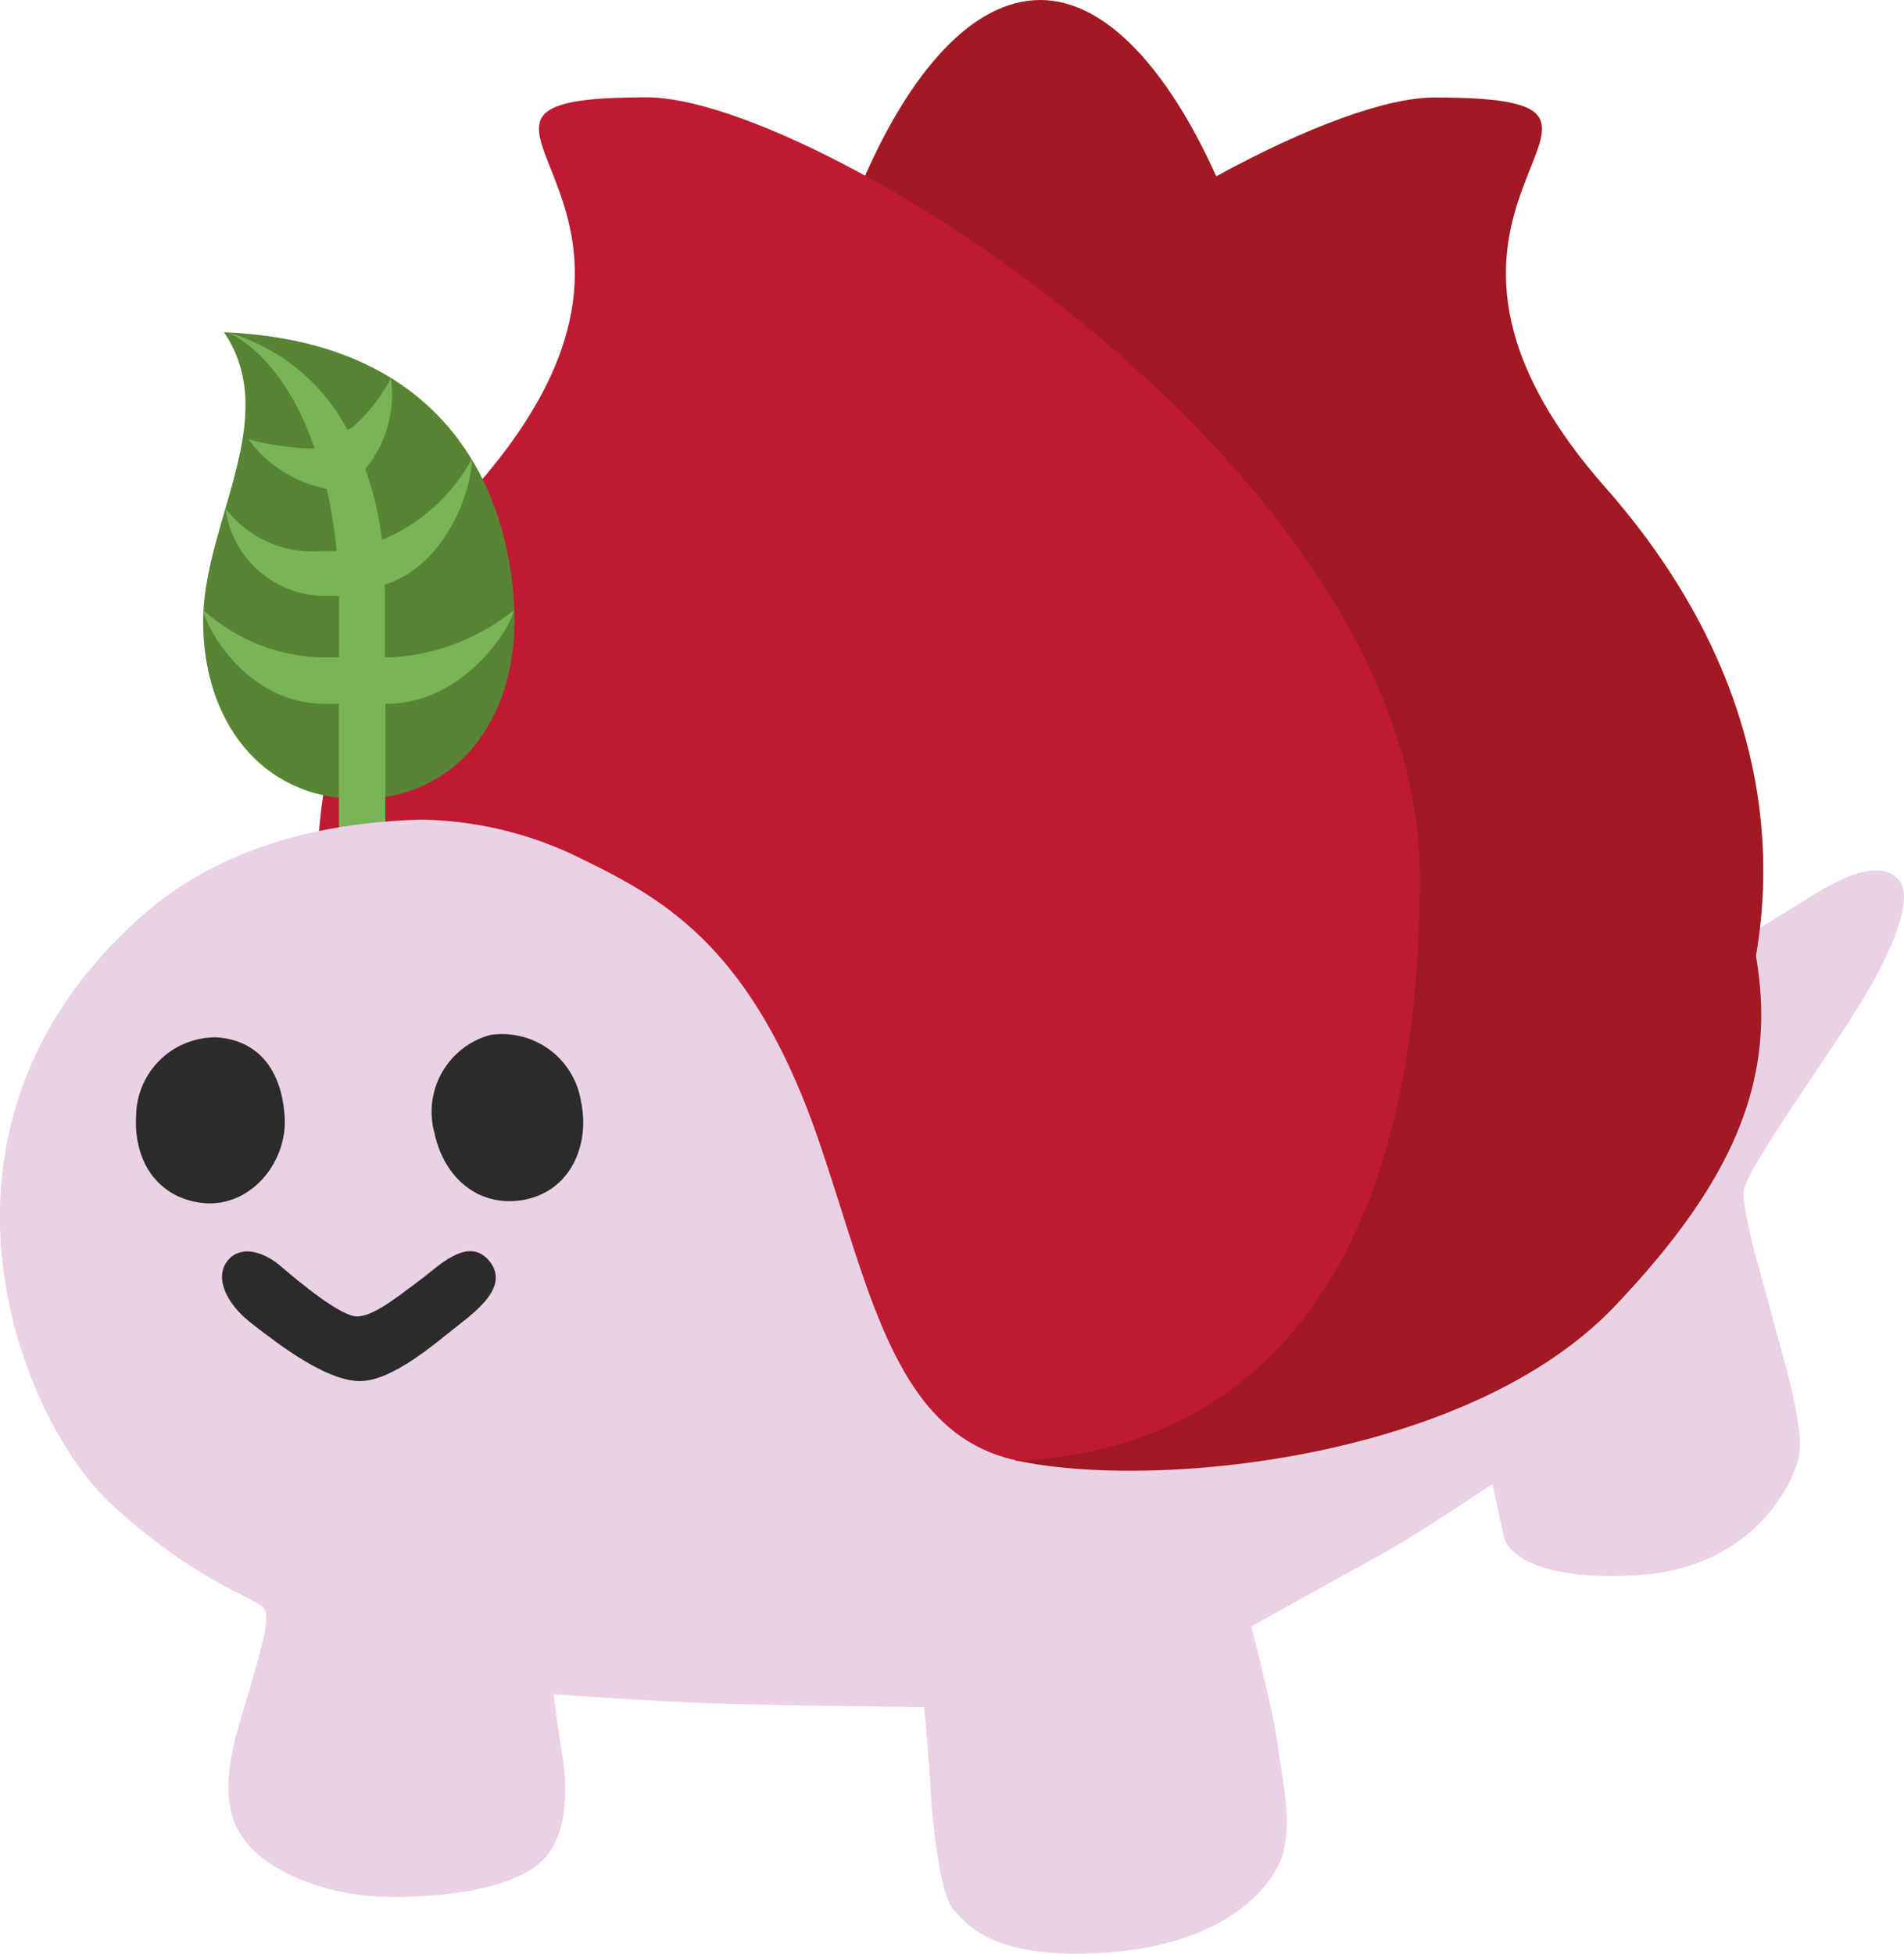 
<svg id="glyph9" version="1.1" xmlns="http://www.w3.org/2000/svg" xmlns:xlink="http://www.w3.org/1999/xlink" viewBox="0 0 104.886 107.594"><g>
  <defs>
    <style>
      .cls-1 {
        fill: #ebd1e6;
      }

      .cls-2 {
        fill: #a11922;
      }

      .cls-3 {
        fill: #4a4f23;
      }

      .cls-4 {
        fill: #bf1a32;
      }

      .cls-5 {
        fill: #578533;
      }

      .cls-6 {
        fill: #78b355;
      }

      .cls-7 {
        fill: #2b2c29;
      }
    </style>
  </defs>
  <g id="Layer_2" data-name="Layer 2">
    <g id="grid">
      <g id="wl_copy" data-name="wl copy">
        <g id="flowers">
          <g>
            <path class="cls-1" d="M95.19,52.19l4.27-2.63c.86-.53,4-2.67,5.21-1,.73,1-.46,4-2.42,7.08-1.79,2.86-6,8.74-6.18,9.88s1.21,5.6,1.65,7.33,1.78,5.89,1.34,7.54-2.8,6.2-9.3,6.38C84.6,87,83,85.5,82.83,84.58c-.15-.66-.61-2.86-.61-2.86s-4.14,2.8-6.1,3.87-7.22,4-7.22,4,1.22,4.71,1.47,6.62.95,4.63,0,6.5c-.85,1.71-3.59,4.61-10.32,4.83-5.25.18-6.64-1.4-7.51-2.36s-1.24-5.71-1.28-6.7-.35-4.5-.35-4.5-7.13-.07-11.43-.2c-3.9-.13-9-.52-9-.52s.27,2.06.51,3.54c.23,1.32.37,4.11-1,5.52-1.79,1.91-6.63,2.23-9.3,2.08s-6.43-1.37-7.61-3.74.11-5.59.62-7.44c.45-1.63,1.26-4,.89-4.62S10.94,87.28,6.1,82.8-5.5,62.36,7.72,50.54,46.63,50,48,50.74,95.19,52.19,95.19,52.19Z"/>
            <path class="cls-2" d="M52.77,23.74c-12.34,1-21.37,7.53-25.7,14.41a56.4,56.4,0,0,0-3.85,7A20.56,20.56,0,0,1,31.42,47C36,49.23,41.2,51.59,45,62.61c2.88,8.32,4.19,16.29,10.88,17.8,7.57,1.69,25,0,33.06-8.46s9.42-14.64,7-22.55-12.57-21.75-26-25C64.12,23,58.37,23.26,52.77,23.74Z"/>
            <path class="cls-3" d="M94.22,45.22c-.41-.87-1.24-2.17-1.24-2.17s0,1.82-.11,2.78c-.19,1.57-.92,4.85-1.43,4.4A107.43,107.43,0,0,1,84,41.43c-1.6-2.17-7.06-7.81-7.26-9.71a19.37,19.37,0,0,1,1-4.17l-2.14-1.11c-.79-.4-2-.84-2-.84s-.51,4.38-1.23,5.23-4.63,2.49-7.73,3.81c-3.75,1.59-7.36,3.61-8.73,3.91-1.2.27-8.11-.93-10.72-1.32-3.27-.49-8.22-1.68-9.38-2.44A13.7,13.7,0,0,1,33,31.54s-.77.57-1.53,1.23a15,15,0,0,0-1.72,1.9s2.13,2,2.28,2.73c.2,1.06-1,2.56-2,4-.61.86-2.27,4.41-2.27,4.41a6.34,6.34,0,0,1,1.93.48c1.11.46,2.16.94,2.16.94s2.39-6.22,4.08-6.85c1.44-.54,5.62.65,8.64,1.15,4.29.71,8.62,1.32,9.58,2.44s2.06,5.85,3.08,9.82c1.12,4.34,4,15.62,3.48,16.51s-5,.76-7.61.56a33.43,33.43,0,0,1-5.75-1.34s.59,1.85.78,2.34c.27.71,1.13,2.68,1.13,2.68s5.12,2,19.93,0,21.75-12.38,23.65-17c2.55-6.12,2.77-9.34,2.77-9.34S94.63,46.08,94.22,45.22Zm-12.78,20c-3.66,2.52-13.29,5.41-15.08,4.54-1.44-.7-4-12.23-5.2-17.37-.78-3.29-2.51-8.27-1.65-9.87.58-1.09,4.14-2.83,6.77-4.19s6.07-3,7.14-2.94c1.52.12,5,5.24,8.39,9.61s7.18,8.91,7.3,10.53S85.22,62.6,81.44,65.18Z"/>
            <g>
              <path class="cls-2" d="M88.43,26.84C74.24,10.73,93.93,5.37,79,5.37c-2.6,0-7,1.6-12,4.34C64.43,4,61,0,57.31,0c-7.48,0-13.6,15.85-14.13,30.18-4,5.63-6.77,11.8-6.77,18.12,0,22.23,9.45,32.2,23.64,32.2C88.43,80.5,109.85,51.13,88.43,26.84Z"/>
              <path class="cls-4" d="M78.22,48.3c0,22.23-9.46,32.2-23.65,32.2-28.38,0-49.79-29.37-28.38-53.67C40.38,10.73,20.7,5.36,35.65,5.36,45.11,5.37,78.22,26.07,78.22,48.3Z"/>
            </g>
            <g>
              <path class="cls-5" d="M28.34,34.23c0-5.41-2.45-15.38-16-15.93,3.22,4.75-1.15,10.51-1.15,15.93S14.35,44,19.76,44,28.33,39.65,28.34,34.23Z"/>
              <path class="cls-6" d="M19.14,23.67a10.88,10.88,0,0,0-6.61-5.37s3,1.1,4.8,6.4a14.32,14.32,0,0,1-3.65-.51A7,7,0,0,0,18,26.92a27.8,27.8,0,0,1,.54,3.43l-.92,0A6,6,0,0,1,12.42,28,5.54,5.54,0,0,0,18,32.82l.68,0c0,.45,0,.9,0,1.38v2H17.52a10.19,10.19,0,0,1-6.31-2.59c0,.68,2.27,5.15,6.66,5.15h.8v9a1.28,1.28,0,0,0,2.56,0v-9h.06c4.39,0,7-4.46,7-5.14a11.85,11.85,0,0,1-6.67,2.58h-.42v-4c3.9-1.28,4.93-6.25,4.77-6.88a10,10,0,0,1-4.93,4.41,17.06,17.06,0,0,0-.92-3.9,6.4,6.4,0,0,0,1.41-5,9.17,9.17,0,0,1-2.14,2.72Z"/>
            </g>
            <path class="cls-1" d="M55.91,80.41c-6.69-1.51-8-9.48-10.88-17.8C41.2,51.59,36,49.23,31.42,47a20.56,20.56,0,0,0-8.2-1.86v0C17.59,45.29,12,46.7,7.72,50.54-5.5,62.36,1.24,78.32,6.1,82.8s8.12,5.18,8.48,5.84-.44,3-.89,4.62c-.51,1.85-1.8,5.07-.62,7.44s4.94,3.6,7.61,3.74,7.51-.17,9.3-2.08c1.34-1.41,1.2-4.2,1-5.52-.24-1.48-.51-3.54-.51-3.54s5.15.39,9.05.52c4.3.13,11.43.2,11.43.2s.31,3.5.35,4.5.4,5.73,1.28,6.7,2.26,2.54,7.51,2.36c6.73-.22,9.47-3.12,10.32-4.83.94-1.87.23-4.59,0-6.5s-1.47-6.62-1.47-6.62"/>
            <path class="cls-7" d="M23.11,70.52c1-.74,2.66-2.48,3.83-1.09s-.7,2.78-1.79,3.63-3.51,3-5.32,3-4.33-1.89-6-3.2c-1.37-1.06-2-2.48-1.33-3.38s1.88-.63,2.89.19c1.17,1,3.42,2.87,4.31,2.83S21.77,71.52,23.11,70.52Z"/>
            <path class="cls-7" d="M32,60.63c.54,2.49-.64,5.14-3.4,5.49-2.27.28-4.13-1.23-4.67-3.73A4.39,4.39,0,0,1,27,57,4.4,4.4,0,0,1,32,60.63Z"/>
            <path class="cls-7" d="M15.68,61.51c.17,2.51-1.94,5.13-4.69,4.72C8.72,65.9,7.35,64,7.5,61.44a4.37,4.37,0,0,1,4.4-4.31C14.18,57.26,15.52,58.88,15.68,61.51Z"/>
          </g>
        </g>
      </g>
    </g>
  </g>
</g></svg>